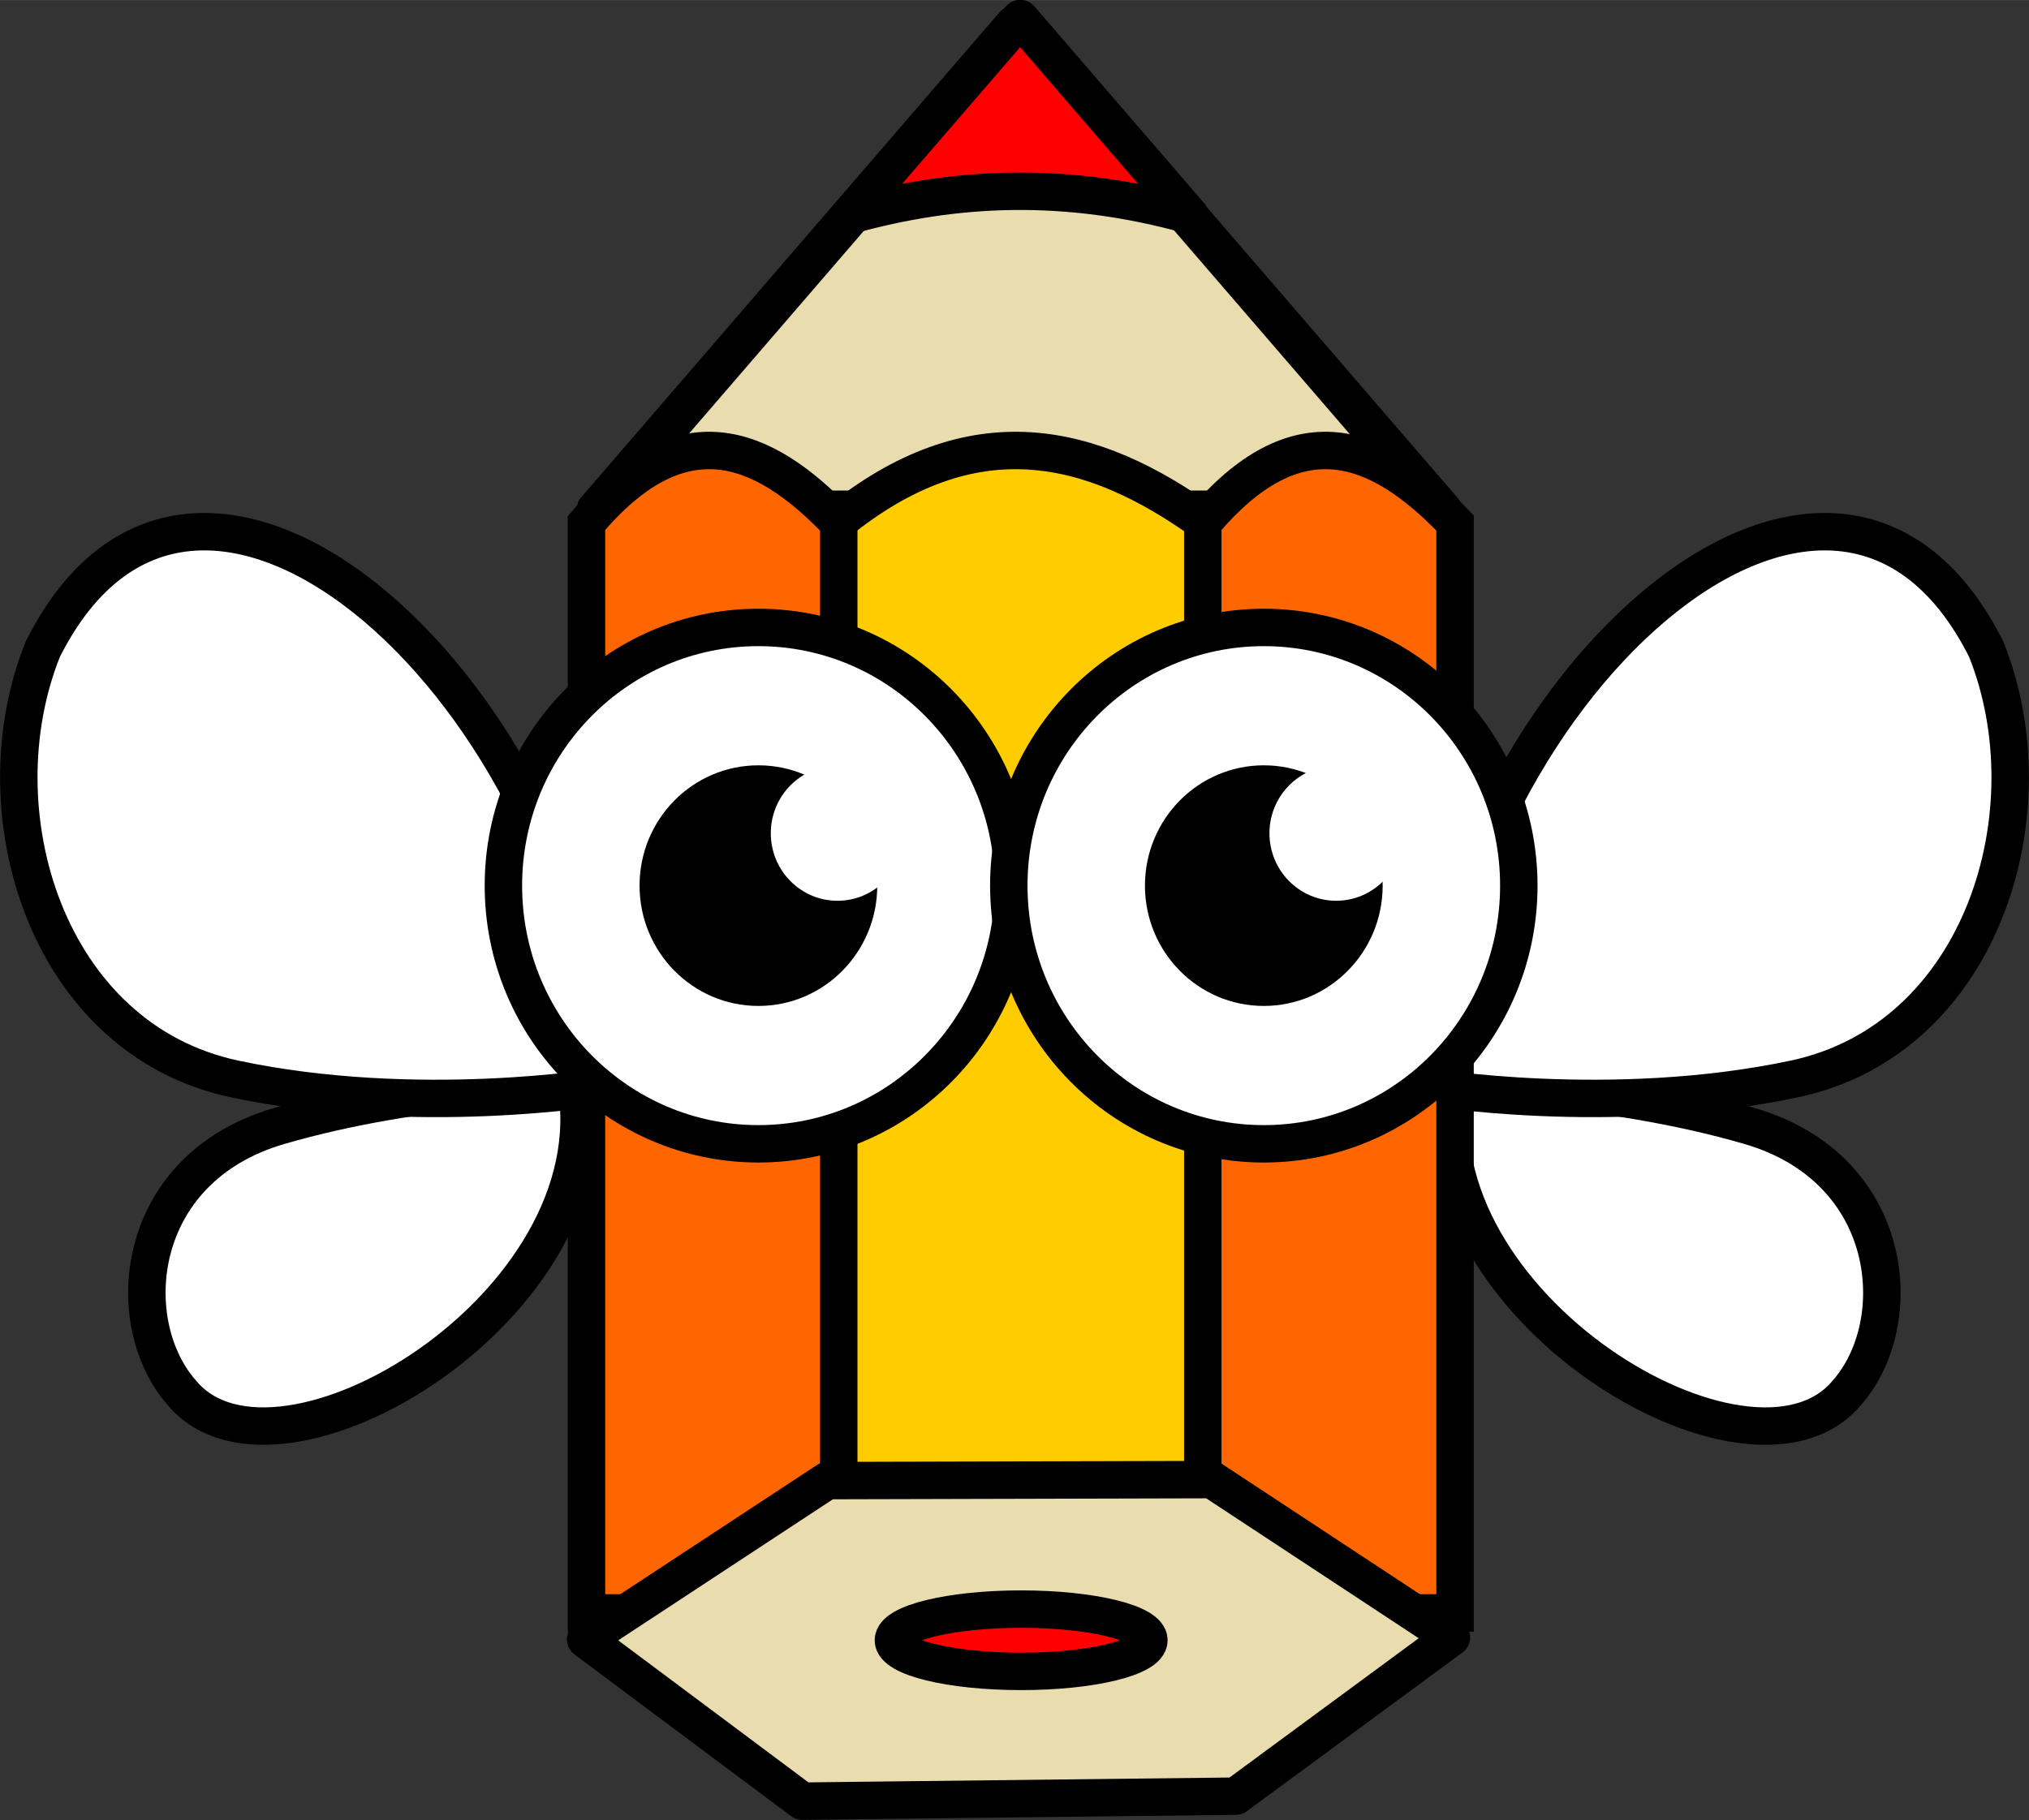<svg xmlns:rdf="http://www.w3.org/1999/02/22-rdf-syntax-ns#" xmlns="http://www.w3.org/2000/svg" height="145.9" width="162.6" version="1.1" xmlns:cc="http://creativecommons.org/ns#" xmlns:dc="http://purl.org/dc/elements/1.1/" viewBox="0 0 162.634 145.923">
 <rect x="0" y="0" width="162.634" height="145.923" fill="#333333" stroke="none"/>
 <g>
  <path stroke-linejoin="round" style="color-rendering:auto;color:#000000;isolation:auto;mix-blend-mode:normal;shape-rendering:auto;solid-color:#000000;image-rendering:auto" d="m148 111.7c4.976-5.58 4.014-18-7.768-21.43-11.43-3.331-23.78-3.472-23.78-3.472-3.168 17.84 23.85 34.04 31.55 24.9z" stroke="#000" stroke-linecap="round" stroke-width="3" fill="#fff"/>
  <path stroke-linejoin="round" style="color-rendering:auto;color:#000000;isolation:auto;mix-blend-mode:normal;shape-rendering:auto;solid-color:#000000;image-rendering:auto" d="m159.2 52.04c5.223 12.99-.272 31.26-15.38 34.46-14.65 3.104-29.52.619-29.52.619 1.245-30.82 32.35-60.06 44.9-35.08z" stroke="#000" stroke-linecap="round" stroke-width="3" fill="#fff"/>
  <path stroke-linejoin="round" style="color-rendering:auto;color:#000000;isolation:auto;mix-blend-mode:normal;shape-rendering:auto;solid-color:#000000;image-rendering:auto" d="m14.61 111.7c-4.976-5.58-4.014-18 7.768-21.43 11.43-3.331 23.78-3.472 23.78-3.472 3.168 17.84-23.85 34.04-31.55 24.9z" stroke="#000" stroke-linecap="round" stroke-width="3" fill="#fff"/>
  <path stroke-linejoin="round" style="color-rendering:auto;color:#000000;isolation:auto;mix-blend-mode:normal;shape-rendering:auto;solid-color:#000000;image-rendering:auto" d="m3.433 52.04c-5.223 12.99.272 31.26 15.38 34.46 14.65 3.104 29.52.619 29.52.619-1.245-30.82-32.35-60.06-44.9-35.08z" stroke="#000" stroke-linecap="round" stroke-width="3" fill="#fff"/>
  <path stroke-linejoin="round" stroke="#000" stroke-linecap="round" stroke-width="3.148" fill="#e9ddaf" style="color-rendering:auto;color:#000000;isolation:auto;mix-blend-mode:normal;shape-rendering:auto;solid-color:#000000;image-rendering:auto" transform="matrix(1.165 0 0 .78 -57.97 -300.7)" d="m148.7 437.5h-28.82-28.82l14.41-24.96 14.41-24.96 14.41 24.96z"/>
  <path stroke-linejoin="round" style="color-rendering:auto;color:#000000;isolation:auto;mix-blend-mode:normal;shape-rendering:auto;solid-color:#000000;image-rendering:auto" d="m68.16 17.25c8.326-2.324 17.25-2.784 27.21 0l-13.6-15.77z" stroke="#000" stroke-linecap="round" stroke-width="3" fill="#f00"/>
  <path style="color-rendering:auto;color:#000000;isolation:auto;mix-blend-mode:normal;shape-rendering:auto;solid-color:#000000;image-rendering:auto" d="m67.05 41.93c10.95-8.918 20.5-6.5 29.54 0v87.38h-29.54z" stroke="#000" stroke-width="3" fill="#fc0"/>
  <path style="color-rendering:auto;color:#000000;isolation:auto;mix-blend-mode:normal;shape-rendering:auto;solid-color:#000000;image-rendering:auto" d="m47.01 41.93c7.498-8.918 14.03-6.5 20.22 0v87.38h-20.22z" stroke="#000" stroke-width="3" fill="#f60"/>
  <path style="color-rendering:auto;color:#000000;isolation:auto;mix-blend-mode:normal;shape-rendering:auto;solid-color:#000000;image-rendering:auto" d="m96.41 41.93c7.498-8.918 14.03-6.5 20.22 0v87.38h-20.22z" stroke="#000" stroke-width="3" fill="#f60"/>
  <ellipse style="color-rendering:auto;color:#000000;isolation:auto;mix-blend-mode:normal;shape-rendering:auto;solid-color:#000000;image-rendering:auto" rx="20.44" ry="20.7" stroke="#000" cy="71" cx="60.79" stroke-width="3" fill="#fff"/>
  <ellipse style="color-rendering:auto;color:#000000;isolation:auto;mix-blend-mode:normal;shape-rendering:auto;solid-color:#000000;image-rendering:auto" rx="9.527" ry="9.646" cy="71" cx="60.79"/>
  <ellipse style="color-rendering:auto;color:#000000;isolation:auto;mix-blend-mode:normal;shape-rendering:auto;solid-color:#000000;image-rendering:auto" rx="20.44" ry="20.7" stroke="#000" cy="71" cx="101.3" stroke-width="3" fill="#fff"/>
  <ellipse style="color-rendering:auto;color:#000000;isolation:auto;mix-blend-mode:normal;shape-rendering:auto;solid-color:#000000;image-rendering:auto" rx="9.527" ry="9.646" cy="71" cx="101.3"/>
  <ellipse style="color-rendering:auto;color:#000000;isolation:auto;mix-blend-mode:normal;shape-rendering:auto;solid-color:#000000;image-rendering:auto" rx="5.347" ry="5.414" cy="66.8" cx="67.13" fill="#fff"/>
  <ellipse style="color-rendering:auto;color:#000000;isolation:auto;mix-blend-mode:normal;shape-rendering:auto;solid-color:#000000;image-rendering:auto" rx="5.347" ry="5.414" cy="66.8" cx="107.1" fill="#fff"/>
  <path stroke-linejoin="round" style="color-rendering:auto;color:#000000;isolation:auto;mix-blend-mode:normal;shape-rendering:auto;solid-color:#000000;image-rendering:auto" d="m64.31 144.4-17.37-12.97 19.37-12.73 30.82-.08 19.21 12.65-17.29 12.73z" stroke="#000" stroke-linecap="round" stroke-width="3" fill="#e9ddaf"/>
  <ellipse stroke-linejoin="round" style="color-rendering:auto;color:#000000;isolation:auto;mix-blend-mode:normal;shape-rendering:auto;solid-color:#000000;image-rendering:auto" stroke-linecap="round" rx="10.24" ry="2.497" stroke="#000" cy="131.5" cx="81.85" stroke-width="3" fill="#f00"/>
 </g>
</svg>
